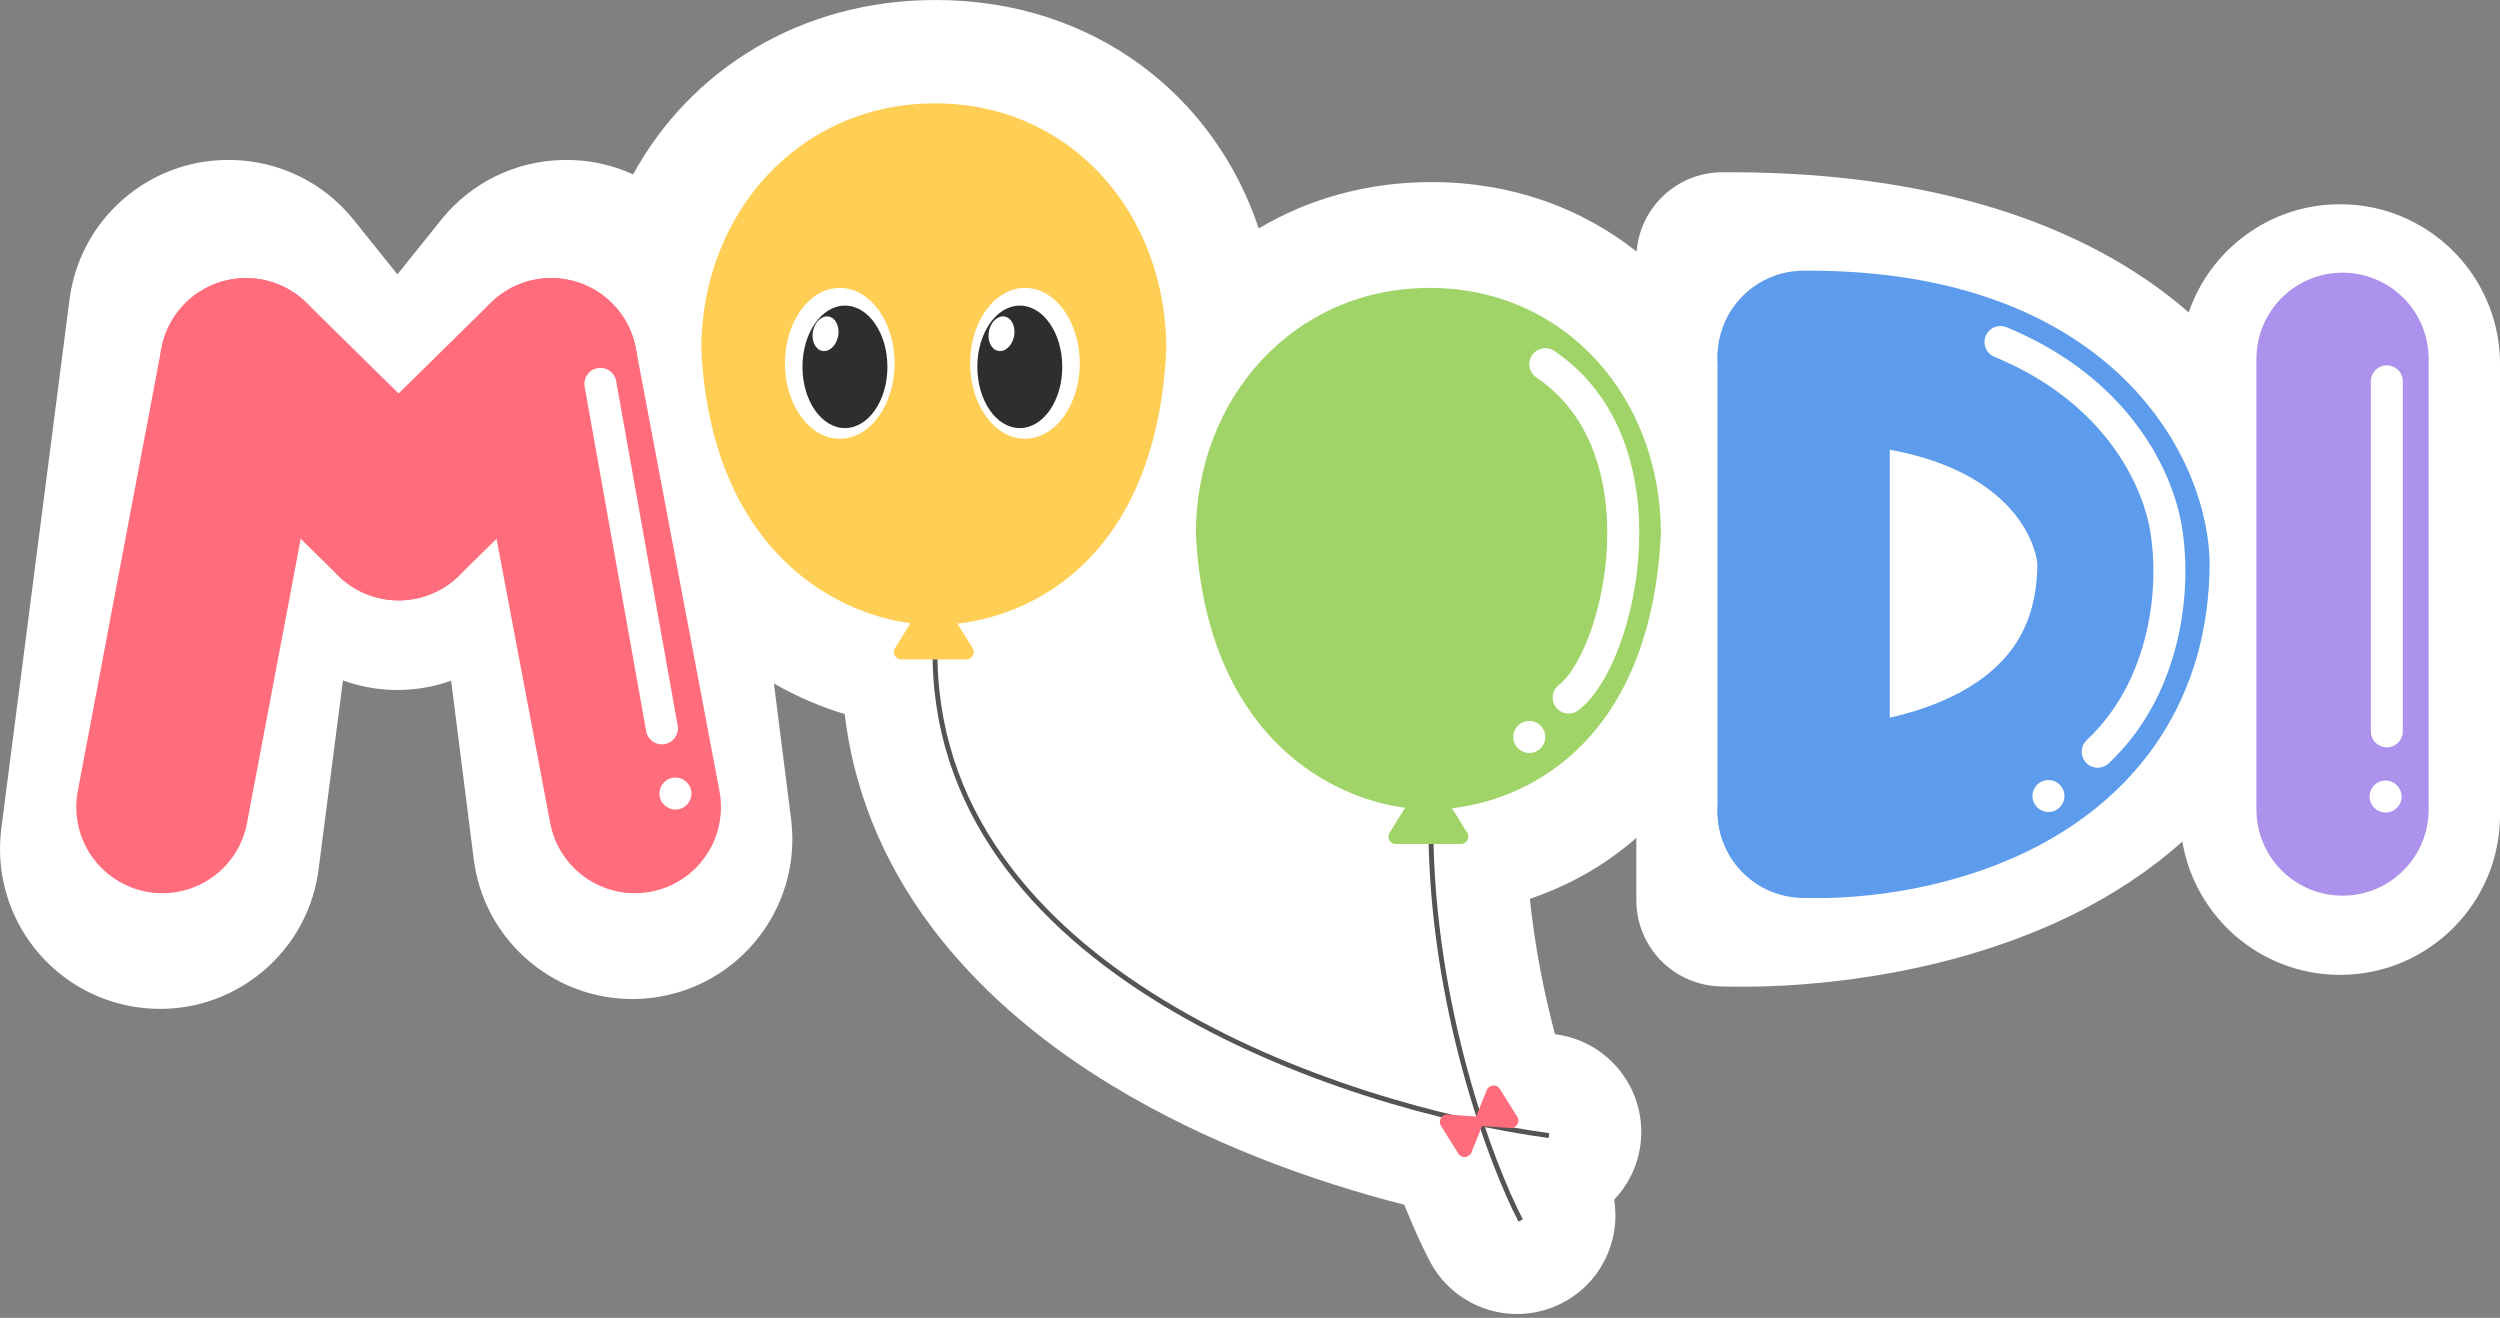 <svg width="626" height="330" viewBox="0 0 626 330" fill="none" xmlns="http://www.w3.org/2000/svg">
<rect x="0" y="0" width="626" height="330" fill="#808080" stroke="none"/>
<path d="M234.286 0C273.829 0 304.095 23.868 315.187 57.202C327.59 49.821 342.262 45.595 358.428 45.595C378.442 45.595 396.019 52.072 409.808 62.997C410.671 51.946 419.875 43.212 431.162 43.137L433.625 43.131C488.444 43.211 525.244 58.291 548.052 78.234C553.437 62.474 568.373 51.14 585.958 51.14C607.731 51.14 625.446 68.515 625.994 90.155L626.008 91.189V204.057C626.008 226.175 608.076 244.106 585.958 244.106C566.107 244.106 549.631 229.663 546.461 210.712C538.251 218.076 529.023 224.062 519.458 228.813C490.081 243.406 456.087 247.486 432.825 247.042L430.607 246.984L430.052 246.96C418.542 246.295 409.571 236.665 409.743 225.117C409.742 225.011 409.739 224.905 409.739 224.799V209.812C401.289 217.192 392.031 222.054 383.069 225.063C384.359 237.372 386.698 248.903 389.371 258.967L389.606 259L390.236 259.093C403.39 261.2 412.536 273.427 410.753 286.707C410.034 292.059 407.647 296.777 404.188 300.409C405.853 310.617 400.929 321.18 391.258 326.226C379.379 332.423 364.768 327.987 358.309 316.336L358.007 315.775L357.587 314.962C355.808 311.476 353.762 306.991 351.623 301.661C328.447 295.755 302.094 286.162 278.564 271.893C246.931 252.71 216.733 222.529 211.518 178.816C205.688 177.039 199.681 174.531 193.79 171.151L198.086 205.074L198.202 206.101C200.377 227.639 184.985 247.101 163.385 249.837C141.784 252.572 122.026 237.561 118.764 216.16L118.621 215.137L112.962 170.449C108.961 171.876 104.799 172.637 100.636 172.751C100.605 172.752 100.574 172.753 100.543 172.754C100.324 172.759 100.105 172.762 99.887 172.764C99.761 172.765 99.636 172.768 99.511 172.768C99.385 172.768 99.26 172.765 99.135 172.764C98.916 172.762 98.697 172.759 98.478 172.754C98.448 172.753 98.417 172.752 98.386 172.751C94.157 172.635 89.931 171.852 85.873 170.383L79.774 217.69L79.629 218.715C76.318 240.108 56.527 255.075 34.933 252.291C13.338 249.507 -2.009 230.01 0.214 208.477L0.332 207.449L17.411 74.978C20.038 54.606 37.538 39.797 57.59 40.051C57.769 40.052 57.947 40.055 58.126 40.059C58.149 40.059 58.172 40.06 58.195 40.06C69.613 40.32 80.842 45.434 88.547 55.04L99.511 68.709L110.476 55.04C118.187 45.425 129.429 40.311 140.857 40.06C140.913 40.058 140.969 40.057 141.024 40.056C141.152 40.053 141.28 40.052 141.408 40.051C147.462 39.97 153.28 41.263 158.529 43.666C172.809 17.593 200.336 0 234.286 0Z" fill="white"/>
<path d="M61.613 91.189L40.664 202.096" stroke="#FF6D7C" stroke-width="43.13" stroke-linecap="round"/>
<path d="M138.016 91.189L158.965 202.096" stroke="#FF6D7C" stroke-width="43.13" stroke-linecap="round"/>
<path d="M61.613 91.189L99.814 128.774" stroke="#FF6D7C" stroke-width="43.13" stroke-linecap="round"/>
<path d="M138.016 91.189L99.815 128.774" stroke="#FF6D7C" stroke-width="43.13" stroke-linecap="round"/>
<path d="M451.633 202.824V89.957" stroke="#5D9BEC" stroke-width="43.13" stroke-linecap="round"/>
<path d="M451.633 89.345C513.84 88.884 530.952 123.379 531.732 140.685C531.732 193.062 478.333 204.234 451.633 203.272" stroke="#5D9BEC" stroke-width="43.13" stroke-linecap="round"/>
<path d="M586.569 202.711V89.844" stroke="#AC92ED" stroke-width="43.13" stroke-linecap="round"/>
<path d="M150.338 96.119L165.742 182.379" stroke="white" stroke-width="8.01" stroke-linecap="round"/>
<path d="M597.659 183.127V95.502" stroke="white" stroke-width="8.01" stroke-linecap="round"/>
<circle cx="169.131" cy="198.707" r="4.005" fill="white"/>
<circle cx="597.351" cy="199.455" r="4.005" fill="white"/>
<circle cx="512.94" cy="199.323" r="4.005" fill="white"/>
<path d="M500.925 85.644C526.654 96.287 537.585 114.603 541.282 127.542C545.463 142.174 544.055 170.672 525.263 188.232" stroke="white" stroke-width="8.01" stroke-linecap="round"/>
<path d="M234.134 162.046C232.902 243.131 336.106 277.368 387.862 284.351" stroke="#545454" stroke-width="1.232"/>
<path d="M358.287 207.641C358.534 252.003 373.383 291.436 380.776 305.608" stroke="#545454" stroke-width="1.232"/>
<path d="M234.134 25.878C268.163 25.878 292.051 53.464 292.051 87.492C289.523 138.346 260.089 153.837 239.739 156.17L243.546 162.304C244.31 163.535 243.424 165.127 241.975 165.127H225.676C224.227 165.127 223.342 163.535 224.106 162.304L227.975 156.068C207.551 153.296 178.107 136.507 175.6 87.492C175.6 53.464 200.106 25.878 234.134 25.878Z" fill="#FFCE54"/>
<path d="M357.979 72.089C392.008 72.089 415.896 99.675 415.896 133.703C413.368 184.557 383.934 200.048 363.584 202.381L367.392 208.515C368.155 209.746 367.269 211.338 365.82 211.338H349.521C348.072 211.338 347.187 209.746 347.951 208.515L351.82 202.279C331.396 199.507 301.952 182.718 299.445 133.703C299.445 99.674 323.951 72.089 357.979 72.089Z" fill="#A0D468"/>
<path d="M372.286 272.963C372.85 271.561 374.767 271.392 375.568 272.673L379.921 279.635C380.722 280.916 379.731 282.565 378.223 282.459L371.265 281.968C371.209 281.964 371.155 281.955 371.101 281.946C371.085 281.998 371.07 282.051 371.049 282.103L368.444 288.573C367.88 289.975 365.964 290.144 365.162 288.863L360.809 281.901C360.008 280.62 361 278.971 362.507 279.078L369.465 279.569C369.52 279.573 369.574 279.582 369.628 279.59C369.643 279.538 369.66 279.486 369.681 279.434L372.286 272.963Z" fill="#FF6D7C"/>
<path d="M386.938 91.189C418.053 112.138 405.73 164.819 392.791 174.677" stroke="white" stroke-width="8.01" stroke-linecap="round"/>
<circle cx="382.933" cy="184.535" r="4.005" fill="white"/>
<ellipse cx="256.647" cy="90.972" rx="13.732" ry="18.883" fill="white"/>
<ellipse cx="255.358" cy="91.859" rx="10.637" ry="15.334" fill="#2E2E2E"/>
<ellipse cx="3.208" cy="4.374" rx="3.208" ry="4.374" transform="matrix(0.985 0.171 -0.177 0.984 248.387 78.715)" fill="white"/>
<ellipse cx="210.281" cy="90.972" rx="13.732" ry="18.883" fill="white"/>
<ellipse cx="211.571" cy="91.859" rx="10.637" ry="15.334" fill="#2E2E2E"/>
<ellipse cx="3.208" cy="4.374" rx="3.208" ry="4.374" transform="matrix(0.985 0.171 -0.177 0.984 204.328 78.715)" fill="white"/>
</svg>
